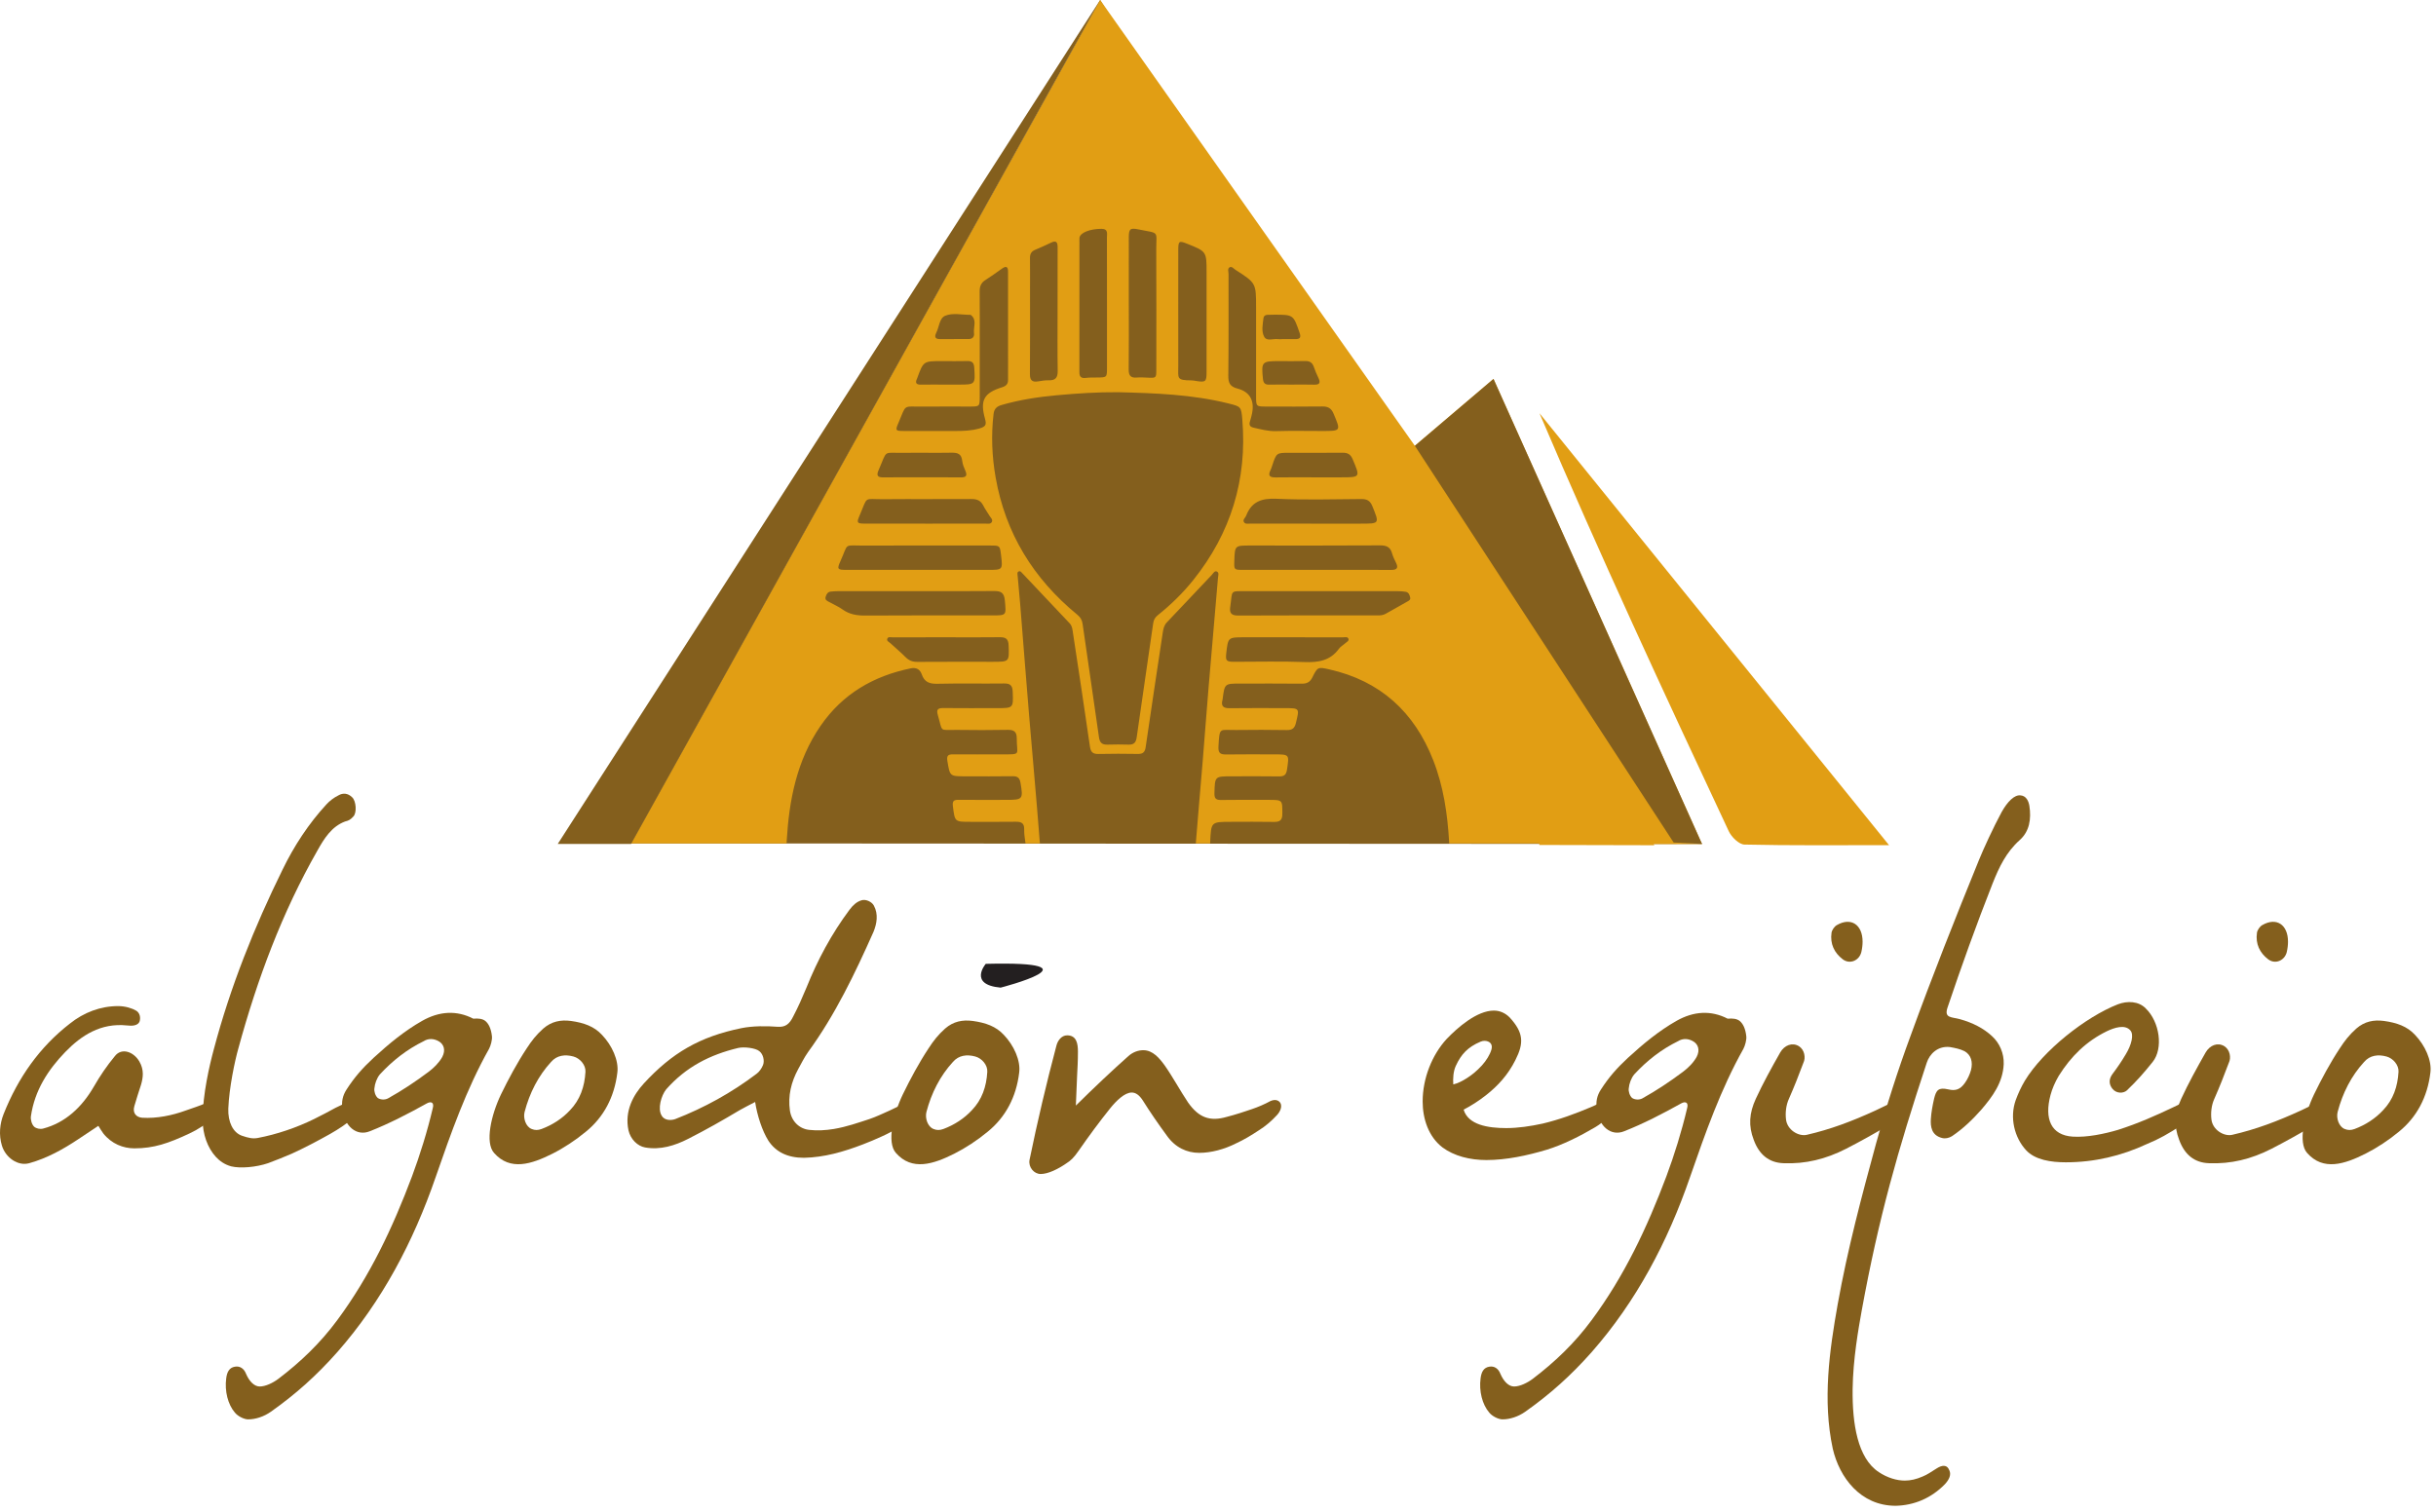 <svg width="364" height="226" viewBox="0 0 364 226" fill="none" xmlns="http://www.w3.org/2000/svg">
<path fill-rule="evenodd" clip-rule="evenodd" d="M164.389 0L94.295 126.047L254.321 126.132L221.406 71.046L207.246 69.629L164.389 0Z" fill="#845F1D"/>
<path fill-rule="evenodd" clip-rule="evenodd" d="M230.035 61.755C239.034 82.87 248.639 103.569 258.321 124.23C258.73 125.099 259.851 126.202 260.665 126.222C267.514 126.378 274.37 126.31 282.271 126.31C264.426 104.258 247.231 83.006 230.035 61.755Z" fill="#E19E14"/>
<path fill-rule="evenodd" clip-rule="evenodd" d="M210.264 89.919C209.196 90.52 208.126 91.117 207.06 91.728C206.676 91.948 206.267 91.975 205.843 91.975C198.902 91.973 191.959 91.957 185.019 91.993C184.016 91.999 183.686 91.641 183.826 90.703C184.208 88.139 183.671 88.363 186.287 88.351C189.931 88.336 193.578 88.347 197.224 88.347C201.082 88.347 204.938 88.344 208.794 88.351C209.212 88.352 209.636 88.372 210.047 88.444C210.498 88.524 210.632 88.916 210.718 89.299C210.798 89.651 210.51 89.78 210.264 89.919ZM201.028 96.127C200.718 96.411 200.318 96.617 200.078 96.949C198.778 98.744 196.998 99.028 194.915 98.945C191.414 98.808 187.904 98.912 184.399 98.905C183.239 98.904 183.11 98.745 183.235 97.625C183.499 95.244 183.499 95.244 185.95 95.244H192.68C195.344 95.244 198.008 95.241 200.672 95.253C200.963 95.255 201.382 95.104 201.502 95.492C201.592 95.784 201.228 95.944 201.028 96.127V96.127ZM178.303 86.693C176.743 88.641 174.962 90.376 173.014 91.935C172.603 92.263 172.392 92.613 172.316 93.149C171.507 98.831 170.654 104.504 169.852 110.188C169.743 110.969 169.442 111.307 168.654 111.285C167.602 111.253 166.551 111.252 165.5 111.285C164.692 111.312 164.33 111.024 164.211 110.167C163.422 104.519 162.564 98.881 161.766 93.235C161.679 92.62 161.422 92.233 160.962 91.856C154.431 86.496 150.247 79.733 148.774 71.363C148.219 68.207 148.09 65.037 148.467 61.845C148.563 61.039 149.006 60.716 149.711 60.513C152.38 59.745 155.116 59.327 157.868 59.075C160.935 58.793 164.011 58.592 167.098 58.616C172.628 58.755 178.156 58.948 183.566 60.297C185.416 60.757 185.472 60.767 185.634 62.705C186.378 71.669 183.922 79.671 178.303 86.693ZM148.326 98.907C144.575 98.907 140.826 98.893 137.074 98.919C136.354 98.927 135.811 98.716 135.304 98.2C134.594 97.479 133.8 96.836 133.062 96.14C132.854 95.941 132.422 95.803 132.602 95.419C132.736 95.133 133.107 95.252 133.375 95.251C136.074 95.244 138.772 95.244 141.471 95.244C144.1 95.244 146.728 95.269 149.358 95.233C150.254 95.221 150.68 95.447 150.715 96.457C150.798 98.909 150.848 98.907 148.326 98.907ZM125.916 91.097C125.294 90.652 124.572 90.344 123.9 89.968C123.602 89.801 123.226 89.676 123.374 89.196C123.492 88.808 123.67 88.468 124.122 88.416C124.503 88.372 124.888 88.351 125.274 88.351C129.095 88.344 132.916 88.347 136.736 88.347C140.664 88.347 144.591 88.373 148.516 88.331C149.584 88.317 150.048 88.587 150.154 89.761C150.35 91.981 150.44 91.975 148.211 91.975C141.9 91.975 135.592 91.953 129.282 91.995C128.046 92.003 126.942 91.827 125.916 91.097V91.097ZM125.568 83.899C126.85 81.059 125.943 81.553 129.17 81.539C135.443 81.509 141.715 81.529 147.988 81.531C149.412 81.531 149.412 81.536 149.582 82.972C149.843 85.169 149.843 85.169 147.603 85.169H137.404C133.759 85.169 130.115 85.172 126.47 85.168C125.138 85.167 125.046 85.053 125.568 83.899ZM128.418 77.109C129.746 74.031 128.954 74.637 132.023 74.607C136.399 74.567 140.776 74.616 145.152 74.581C145.984 74.575 146.551 74.799 146.927 75.559C147.19 76.091 147.558 76.568 147.856 77.081C148.024 77.369 148.396 77.641 148.207 78.005C148.016 78.371 147.583 78.253 147.248 78.253C144.622 78.264 141.996 78.26 139.371 78.26H138.215C135.206 78.259 132.194 78.267 129.182 78.255C128.072 78.251 127.98 78.123 128.418 77.109V77.109ZM131.282 70.271C132.659 67.125 131.834 67.727 135.058 67.677C137.44 67.643 139.824 67.699 142.206 67.657C143.118 67.64 143.674 67.855 143.778 68.865C143.832 69.376 144.042 69.884 144.252 70.361C144.599 71.145 144.299 71.355 143.542 71.347C141.614 71.325 139.686 71.34 137.759 71.339C135.832 71.339 133.904 71.32 131.978 71.347C131.104 71.36 130.942 71.043 131.282 70.271V70.271ZM134.219 63.277C135.51 60.293 134.776 60.805 137.962 60.768C140.275 60.74 142.588 60.764 144.903 60.761C146.391 60.759 146.396 60.756 146.398 59.221C146.4 56.661 146.399 54.103 146.399 51.543C146.399 48.879 146.416 46.215 146.387 43.552C146.382 42.819 146.583 42.277 147.22 41.869C148.076 41.324 148.9 40.727 149.73 40.14C150.304 39.735 150.627 39.803 150.627 40.573C150.626 45.972 150.622 51.369 150.63 56.768C150.631 57.4 150.336 57.692 149.748 57.875C147.024 58.723 146.41 59.812 147.187 62.593C147.436 63.484 147.278 63.764 146.367 64.028C145.156 64.379 143.959 64.415 142.736 64.412C140.142 64.411 137.548 64.417 134.955 64.409C133.831 64.405 133.767 64.325 134.219 63.277V63.277ZM137.012 56.619C137.027 56.587 137.04 56.555 137.052 56.521C137.984 53.968 137.984 53.968 140.739 53.967C142.002 53.967 143.263 53.993 144.523 53.96C145.22 53.94 145.527 54.179 145.575 54.908C145.746 57.473 145.756 57.481 143.211 57.481H141.107C139.951 57.48 138.795 57.467 137.638 57.487C136.975 57.497 136.696 57.288 137.012 56.619ZM139.86 49.825C139.876 49.795 139.883 49.759 139.9 49.728C140.344 48.867 140.359 47.563 141.227 47.195C142.358 46.715 143.711 47.057 144.971 47.053C145.004 47.053 145.047 47.056 145.071 47.073C146.038 47.836 145.42 48.883 145.543 49.793C145.614 50.313 145.332 50.669 144.752 50.673C144.016 50.679 143.28 50.673 142.544 50.673V50.68C141.843 50.68 141.142 50.681 140.44 50.679C139.839 50.676 139.583 50.431 139.86 49.825V49.825ZM153.911 43.503C153.911 41.857 153.931 40.211 153.904 38.567C153.894 37.96 154.108 37.576 154.666 37.34C155.471 37 156.271 36.645 157.058 36.263C157.855 35.876 158.038 36.225 158.035 36.965C158.02 40.081 158.028 43.197 158.028 46.313C158.028 49.361 157.998 52.408 158.046 55.452C158.06 56.452 157.699 56.863 156.711 56.836C156.191 56.821 155.664 56.905 155.15 56.995C154.26 57.147 153.886 56.869 153.896 55.899C153.934 51.767 153.911 47.636 153.911 43.503V43.503ZM161.294 35.664C161.294 35.631 161.294 35.595 161.298 35.56C161.374 34.781 162.847 34.203 164.58 34.199C165.643 34.197 165.4 34.956 165.403 35.529C165.42 38.789 165.411 42.047 165.411 45.304C165.411 48.528 165.414 51.751 165.411 54.973C165.41 56.407 165.403 56.403 163.93 56.419C163.37 56.425 162.804 56.409 162.251 56.479C161.574 56.56 161.284 56.337 161.287 55.633C161.298 48.976 161.294 42.321 161.294 35.664V35.664ZM168.67 45.235C168.668 41.977 168.664 38.72 168.671 35.464C168.675 34.212 168.868 34.032 170.094 34.28C173.37 34.941 172.754 34.405 172.774 37.421C172.81 43.339 172.784 49.256 172.783 55.176C172.782 56.509 172.776 56.504 171.447 56.44C170.923 56.413 170.394 56.38 169.874 56.425C168.956 56.504 168.644 56.129 168.654 55.215C168.694 51.889 168.67 48.561 168.67 45.235V45.235ZM176.059 46.355C176.059 43.34 176.051 40.328 176.062 37.315C176.067 36.024 176.192 35.948 177.384 36.425C180.292 37.588 180.292 37.588 180.292 40.699C180.292 45.673 180.295 50.649 180.291 55.624C180.29 57.044 180.15 57.157 178.786 56.947C178.544 56.911 178.302 56.849 178.06 56.849C175.732 56.839 176.072 56.551 176.062 54.657C176.047 51.889 176.059 49.121 176.059 46.355ZM183.708 39.965C184.055 39.741 184.339 40.153 184.616 40.329C187.691 42.301 187.69 42.307 187.69 45.973V51.545C187.69 54.104 187.687 56.663 187.69 59.221C187.691 60.757 187.695 60.761 189.279 60.761C192.047 60.763 194.816 60.787 197.586 60.748C198.435 60.736 198.924 61.005 199.267 61.817C200.368 64.424 200.396 64.412 197.534 64.412C195.256 64.412 192.976 64.363 190.702 64.432C189.516 64.468 188.422 64.168 187.3 63.911C186.766 63.788 186.618 63.507 186.772 63.001C186.896 62.599 187.006 62.192 187.09 61.78C187.471 59.896 186.776 58.553 184.923 58.076C183.747 57.772 183.527 57.201 183.54 56.092C183.604 51.047 183.566 46 183.575 40.953C183.575 40.616 183.394 40.168 183.708 39.965V39.965ZM191.087 53.967C192.383 53.967 193.682 53.999 194.976 53.956C195.675 53.931 196.095 54.169 196.32 54.837C196.51 55.4 196.752 55.947 197.007 56.484C197.343 57.191 197.206 57.517 196.362 57.489C195.243 57.453 194.122 57.481 193 57.48C191.879 57.477 190.759 57.46 189.638 57.487C189.018 57.5 188.776 57.233 188.716 56.628C188.459 54.085 188.552 53.967 191.087 53.967V53.967ZM188.794 47.539C188.831 47.22 189.066 47.065 189.382 47.053C189.696 47.04 190.012 47.032 190.326 47.032C193.276 47.023 193.26 47.029 194.204 49.78C194.439 50.467 194.215 50.685 193.568 50.683C192.903 50.68 192.239 50.681 191.575 50.681V50.688C191.364 50.688 191.151 50.713 190.946 50.683C190.247 50.583 189.294 51.057 188.899 50.324C188.456 49.503 188.688 48.477 188.794 47.539V47.539ZM202.116 68.616C203.274 71.352 203.299 71.34 200.303 71.34H196.308C194.416 71.34 192.523 71.319 190.631 71.351C189.772 71.364 189.415 71.132 189.847 70.26C189.956 70.041 190.03 69.805 190.104 69.573C190.734 67.671 190.734 67.671 192.703 67.671C195.331 67.671 197.96 67.691 200.588 67.66C201.35 67.651 201.802 67.875 202.116 68.616V68.616ZM205.063 75.643C206.132 78.275 206.17 78.26 203.315 78.26H195.859C192.847 78.259 189.838 78.263 186.827 78.253C186.491 78.253 186.058 78.372 185.866 78.011C185.67 77.647 186.083 77.393 186.202 77.083C187.003 74.983 188.499 74.443 190.7 74.541C194.927 74.733 199.168 74.616 203.404 74.583C204.251 74.576 204.724 74.812 205.063 75.643V75.643ZM208.012 82.701C208.142 83.171 208.359 83.621 208.579 84.057C208.996 84.884 208.747 85.185 207.842 85.177C205.003 85.152 202.164 85.169 199.326 85.169H196.594C192.983 85.169 189.374 85.171 185.763 85.168C184.399 85.167 184.399 85.16 184.439 83.844C184.511 81.529 184.511 81.529 186.783 81.529C193.266 81.529 199.75 81.551 206.234 81.508C207.191 81.503 207.755 81.765 208.012 82.701V82.701ZM254.32 126.132C243.774 102.607 233.608 79.928 223.166 56.633C219.028 60.153 215.184 63.42 211.416 66.627L164.388 2.78745e-05L94.295 126.047H117.538C117.542 125.935 117.546 125.817 117.552 125.677C117.914 119.557 119.048 113.651 122.619 108.471C125.899 103.713 130.503 101.029 136.091 99.885C136.943 99.711 137.483 100.053 137.738 100.795C138.136 101.956 138.91 102.216 140.075 102.191C143.403 102.113 146.734 102.188 150.062 102.147C150.974 102.137 151.29 102.471 151.323 103.364C151.419 105.832 151.447 105.832 148.94 105.832C146.276 105.832 143.612 105.851 140.95 105.821C140.132 105.813 139.896 106.044 140.138 106.869C140.912 109.515 140.259 109.055 142.99 109.085C145.514 109.119 148.039 109.128 150.559 109.077C151.495 109.055 151.932 109.357 151.927 110.308C151.915 112.88 152.711 112.735 149.678 112.741C147.26 112.747 144.84 112.755 142.423 112.74C141.724 112.735 141.424 112.879 141.56 113.711C141.94 116.016 141.899 116.023 144.279 116.023C146.626 116.023 148.976 116.045 151.323 116.009C152.072 115.997 152.367 116.279 152.49 117C152.903 119.433 152.834 119.541 150.404 119.541C148.02 119.541 145.636 119.561 143.254 119.533C142.526 119.525 142.286 119.701 142.387 120.5C142.682 122.816 142.643 122.823 144.963 122.823C147.242 122.823 149.519 122.841 151.798 122.812C152.599 122.804 153.058 123.011 153.038 123.925C153.024 124.585 153.118 125.252 153.22 125.907C153.23 125.959 153.23 125.999 153.235 126.047H155.396C155.383 125.961 155.371 125.877 155.364 125.779C154.882 119.465 154.294 113.157 153.768 106.845C153.308 101.336 152.887 95.82 152.442 90.309C152.326 88.88 152.175 87.452 152.059 86.021C152.04 85.801 151.943 85.489 152.259 85.387C152.49 85.313 152.634 85.535 152.772 85.683C155.132 88.177 157.488 90.675 159.847 93.171C160.208 93.557 160.25 94.061 160.32 94.539C161.182 100.212 162.047 105.887 162.863 111.569C162.984 112.411 163.31 112.7 164.142 112.681C166.103 112.635 168.068 112.644 170.031 112.676C170.771 112.691 171.082 112.415 171.19 111.671C172.022 105.96 172.883 100.251 173.746 94.541C173.828 93.992 173.934 93.456 174.359 93.013C176.61 90.655 178.835 88.276 181.078 85.911C181.283 85.693 181.48 85.28 181.804 85.405C182.208 85.559 182.024 86.02 181.998 86.339C181.542 91.744 181.062 97.147 180.608 102.552C180.292 106.317 180.015 110.085 179.706 113.855C179.37 117.919 179.003 121.979 178.684 126.047H180.831C180.831 125.988 180.827 125.936 180.831 125.872C180.972 122.825 180.927 122.823 183.987 122.823C186.091 122.823 188.195 122.792 190.296 122.836C191.208 122.857 191.619 122.637 191.615 121.616C191.614 119.541 191.671 119.541 189.518 119.541C187.17 119.541 184.82 119.516 182.474 119.557C181.694 119.571 181.447 119.34 181.468 118.539C181.535 116.023 181.503 116.023 184.042 116.023C186.39 116.023 188.738 115.997 191.086 116.035C191.844 116.045 192.184 115.857 192.31 115.023C192.65 112.736 192.699 112.743 190.35 112.743C187.966 112.741 185.583 112.721 183.2 112.755C182.304 112.763 182.011 112.519 182.07 111.535C182.242 108.599 182.175 109.128 184.699 109.1C187.223 109.069 189.746 109.065 192.268 109.109C193.083 109.124 193.444 108.856 193.639 108.06C194.184 105.823 194.218 105.832 191.928 105.832C189.194 105.831 186.459 105.808 183.727 105.844C182.78 105.855 182.418 105.516 182.674 104.585C182.682 104.552 182.687 104.515 182.692 104.484C182.991 102.163 182.991 102.163 185.303 102.163C188.352 102.163 191.403 102.143 194.451 102.177C195.238 102.188 195.732 101.987 196.104 101.232C196.875 99.657 196.94 99.665 198.626 100.04C206.251 101.753 211.331 106.403 214.155 113.603C215.694 117.523 216.292 121.636 216.536 125.817C216.542 125.9 216.54 125.975 216.538 126.047H229.982L230.035 126.281L247.202 126.323L247.103 126.153C249.382 126.16 251.75 126.132 254.32 126.132" fill="#E19E14"/>
<path fill-rule="evenodd" clip-rule="evenodd" d="M164.389 0L83.339 126.132H94.295L164.389 0Z" fill="#845F1D"/>
<path fill-rule="evenodd" clip-rule="evenodd" d="M211.417 66.627L223.166 56.634L254.321 126.131L250.082 125.916L211.417 66.627Z" fill="#845F1D"/>
<path d="M20.079 165.298C19.77 166.308 20.327 166.98 21.254 167.048C23.419 167.181 25.707 166.712 27.748 165.97C28.862 165.566 29.79 165.298 30.84 164.826C31.583 164.492 32.078 164.625 32.448 165.365C32.696 165.836 32.387 166.576 31.954 166.98C30.84 167.99 29.604 168.797 28.304 169.402C25.151 170.881 22.986 171.622 20.079 171.622C18.41 171.622 16.678 170.949 15.44 169.402C15.192 169.065 14.946 168.661 14.698 168.258C13.584 168.998 12.78 169.537 11.667 170.276C9.44 171.757 7.028 173.104 4.37 173.842C2.699 174.314 0.844 173.036 0.287 171.218C-0.208 169.604 -0.022 167.922 0.535 166.509C2.699 161.058 5.915 156.485 10.431 152.986C12.534 151.304 15.007 150.362 17.667 150.362C18.718 150.362 19.77 150.698 20.327 151.034C20.698 151.236 21.068 151.774 20.883 152.582C20.635 153.389 19.584 153.322 18.966 153.254C15.07 152.85 12.163 154.734 9.75 157.224C7.215 159.848 5.174 162.942 4.616 166.845C4.555 167.317 4.74 168.056 5.111 168.393C5.42 168.661 5.978 168.797 6.472 168.661C9.75 167.788 12.224 165.5 14.018 162.405C14.946 160.79 15.996 159.242 17.172 157.829C18.162 156.55 19.955 157.157 20.822 158.637C21.563 159.916 21.378 161.058 21.068 162.136C20.698 163.28 20.388 164.221 20.079 165.298Z" fill="#845F1D"/>
<path d="M32.258 172.901C31.021 171.554 30.28 169.537 30.28 167.317C30.28 163.548 31.331 159.108 31.949 156.82C34.424 147.469 38.011 138.52 42.216 129.976C43.948 126.409 46.113 123.112 48.772 120.22C49.267 119.681 49.885 119.209 50.565 118.873C51.246 118.47 51.988 118.537 52.606 119.144C53.225 119.681 53.349 121.497 52.792 122.037C52.36 122.506 52.112 122.642 51.556 122.776C49.576 123.516 48.462 125.265 47.412 127.15C42.154 136.368 38.444 146.324 35.599 156.753C35.104 158.502 34.237 162.54 34.114 165.702C34.052 167.652 34.794 169.266 36.154 169.738C37.145 170.074 37.763 170.209 38.505 170.074C41.35 169.537 44.319 168.528 46.917 167.249C48.153 166.644 49.144 166.105 50.133 165.566C50.689 165.298 51.246 165.029 51.865 164.76C52.606 164.424 53.164 164.557 53.473 165.298C53.658 165.768 53.41 166.509 52.978 166.913C51.865 167.922 50.628 168.729 49.329 169.469C47.412 170.545 45.495 171.554 43.577 172.429C42.464 172.901 41.165 173.438 40.052 173.842C38.258 174.448 35.908 174.65 34.547 174.314C33.557 174.044 32.815 173.506 32.258 172.901Z" fill="#845F1D"/>
<path d="M57.984 164.154C60.149 162.943 62.066 161.664 64.045 160.184C64.849 159.579 65.592 158.839 66.087 157.963C66.642 156.888 66.272 156.08 65.653 155.678C64.91 155.206 64.045 155.138 63.303 155.61C60.829 156.82 58.664 158.503 56.746 160.588C56.315 161.126 56.005 161.934 55.943 162.674C55.881 163.078 56.066 163.75 56.437 164.087C56.809 164.355 57.489 164.423 57.984 164.154ZM72.519 152.582C73.013 152.986 73.384 153.726 73.508 154.87C73.569 155.407 73.323 156.283 73.075 156.752C69.673 162.808 67.385 169.335 65.096 175.928C61.757 185.618 57.056 194.498 50.438 202.034C47.284 205.599 44.192 208.358 40.481 210.982C39.429 211.722 38.192 212.126 37.078 212.126C36.46 212.126 35.533 211.655 35.1 211.116C34.048 209.904 33.553 207.887 33.801 206.003C33.925 204.994 34.296 204.388 35.1 204.254C35.843 204.119 36.46 204.522 36.769 205.33C37.264 206.474 38.007 207.214 38.81 207.214C39.677 207.214 40.789 206.676 41.594 206.07C44.872 203.58 47.841 200.755 50.376 197.323C55.263 190.731 58.664 183.531 61.571 175.792C62.746 172.631 63.86 169.066 64.664 165.634C64.91 164.759 64.416 164.558 63.797 164.895C61.014 166.442 58.169 167.922 55.263 169.066C53.284 169.872 51.489 168.326 51.18 165.836C50.995 164.692 51.18 163.75 51.798 162.808C52.974 160.992 54.149 159.646 55.819 158.099C58.169 155.946 60.457 154.062 63.056 152.582C65.653 151.102 68.251 150.967 70.725 152.244C71.466 152.179 72.085 152.244 72.519 152.582" fill="#845F1D"/>
<path d="M80.926 168.729C82.534 168.124 84.018 167.181 85.194 165.904C86.678 164.356 87.358 162.405 87.482 160.185C87.543 159.176 86.678 158.165 85.689 157.897C84.451 157.56 83.214 157.696 82.349 158.704C80.431 160.791 79.132 163.347 78.39 166.172C78.143 167.115 78.575 168.393 79.442 168.729C79.936 168.931 80.37 168.931 80.926 168.729ZM78.699 156.687C79.442 155.541 80.122 154.668 81.174 153.725C82.41 152.648 83.771 152.38 85.317 152.583C87.234 152.851 88.781 153.389 89.955 154.668C91.441 156.215 92.491 158.503 92.245 160.319C91.811 163.952 90.203 166.98 87.543 169.133C85.998 170.412 84.266 171.555 82.534 172.429C79.442 173.977 76.226 175.053 73.814 172.296C72.453 170.748 73.38 166.644 74.865 163.548C75.978 161.26 77.276 158.839 78.699 156.687" fill="#845F1D"/>
<path d="M113.084 160.453C113.455 160.185 113.827 159.647 114.012 159.176C114.259 158.569 114.073 157.56 113.455 157.091C112.899 156.619 111.167 156.417 110.301 156.619C106.095 157.628 102.508 159.444 99.539 162.809C98.797 163.751 98.24 165.703 98.859 166.711C99.292 167.519 100.343 167.451 100.9 167.249C105.229 165.567 109.373 163.28 113.084 160.453ZM132.937 165.971C134.112 165.432 134.855 165.029 135.597 164.693C136.339 164.356 136.957 164.491 137.205 165.231C137.391 165.703 137.143 166.441 136.711 166.845C136.216 167.316 135.535 167.788 134.855 168.192C133.741 168.864 132.752 169.403 131.7 169.872C130.835 170.276 129.845 170.68 128.979 171.017C126.011 172.16 123.165 172.968 120.135 173.036C117.661 173.036 115.929 172.16 114.816 170.479C113.888 168.999 113.145 166.711 112.836 164.693C111.909 165.163 111.167 165.567 110.548 165.904C107.951 167.451 105.6 168.797 102.817 170.209C100.837 171.219 98.674 171.892 96.385 171.487C95.272 171.285 94.22 170.276 93.911 168.931C93.292 166.037 94.653 163.616 96.199 161.933C100.405 157.359 104.549 154.936 110.796 153.657C112.465 153.321 114.507 153.321 116.239 153.456C117.352 153.524 117.971 153.052 118.527 151.909C119.269 150.496 119.888 149.084 120.505 147.603C122.176 143.431 124.279 139.529 126.939 135.964C127.495 135.223 128.052 134.753 128.732 134.551C129.351 134.349 130.279 134.753 130.587 135.359C131.268 136.636 131.02 138.049 130.525 139.26C127.743 145.517 124.773 151.707 120.753 157.224C120.135 158.099 119.764 158.907 119.269 159.781C118.217 161.732 117.723 163.751 118.032 165.971C118.279 167.652 119.516 168.729 120.939 168.864C122.113 168.999 123.351 168.931 124.588 168.729C126.567 168.393 128.237 167.788 129.907 167.249C130.896 166.913 131.887 166.441 132.937 165.971Z" fill="#845F1D"/>
<path d="M140.971 168.729C142.579 168.124 144.063 167.181 145.239 165.904C146.723 164.356 147.403 162.405 147.527 160.185C147.589 159.176 146.723 158.165 145.734 157.897C144.497 157.56 143.259 157.696 142.394 158.704C140.477 160.791 139.178 163.347 138.435 166.172C138.189 167.115 138.621 168.393 139.487 168.729C139.982 168.931 140.415 168.931 140.971 168.729ZM138.745 156.687C139.487 155.541 140.167 154.668 141.219 153.725C142.455 152.648 143.817 152.38 145.362 152.583C147.279 152.851 148.826 153.389 150.001 154.668C151.486 156.215 152.537 158.503 152.29 160.319C151.857 163.952 150.249 166.98 147.589 169.133C146.043 170.412 144.311 171.555 142.579 172.429C139.487 173.977 136.271 175.053 133.859 172.296C132.498 170.748 133.426 166.644 134.91 163.548C136.023 161.26 137.322 158.839 138.745 156.687" fill="#845F1D"/>
<path d="M179.191 172.296C177.335 172.296 175.605 171.488 174.367 169.738C173.13 168.056 171.831 166.172 170.779 164.49C170.223 163.616 169.666 163.28 169.11 163.28C168.058 163.28 166.822 164.49 165.894 165.634C164.223 167.72 162.739 169.738 161.193 171.958C160.451 173.036 160.018 173.438 159.275 173.91C158.101 174.717 156.617 175.457 155.503 175.457C154.514 175.457 153.647 174.448 153.833 173.372C155.009 167.653 156.369 161.866 157.854 156.282C158.039 155.542 158.595 154.734 159.462 154.734C160.885 154.734 161.07 156.013 161.07 157.157C161.07 158.569 161.007 159.646 160.946 160.79C160.885 162.136 160.822 163.684 160.761 165.23C163.482 162.54 166.265 159.916 168.615 157.829C169.295 157.224 170.099 156.954 170.842 156.954C172.265 156.954 173.254 158.165 173.997 159.176C175.233 160.925 176.346 163.01 177.522 164.76C179.13 167.046 180.799 167.653 183.335 166.913C184.634 166.576 185.871 166.172 187.046 165.768C188.035 165.433 188.963 165.029 189.83 164.557C190.447 164.289 191.005 164.356 191.314 164.826C191.623 165.365 191.314 166.105 190.819 166.644C190.015 167.518 189.087 168.325 188.098 168.932C186.985 169.67 185.871 170.344 184.695 170.881C182.965 171.757 180.985 172.296 179.191 172.296Z" fill="#845F1D"/>
<path d="M217.528 159.31C217.157 160.117 217.095 161.194 217.157 162.067C217.776 161.934 218.58 161.53 219.197 161.126C219.94 160.655 220.683 160.05 221.424 159.242C222.105 158.503 222.661 157.561 222.847 156.889C223.219 155.677 221.981 155.339 221.239 155.677C219.321 156.485 218.332 157.561 217.528 159.31ZM223.219 151.034C224.084 151.034 224.888 151.371 225.568 152.043C227.671 154.331 227.733 155.879 226.435 158.435C225.321 160.655 223.836 162.27 222.043 163.683C220.929 164.558 219.755 165.298 218.703 165.837C219.384 168.123 222.352 168.595 225.073 168.595C226.805 168.595 228.661 168.326 230.516 167.922C233.052 167.317 235.403 166.442 237.629 165.501C238.309 165.23 238.804 164.961 239.299 164.693C240.041 164.355 240.66 164.491 240.907 165.23C241.092 165.702 240.845 166.442 240.412 166.845C239.732 167.518 239.052 168.057 238.371 168.459C236.083 169.806 233.547 171.083 231.135 171.825C228.228 172.699 225.073 173.371 222.105 173.371C219.631 173.371 217.28 172.766 215.549 171.487C213.445 169.873 212.58 167.181 212.58 164.625C212.58 161.126 214.003 157.627 216.167 155.274C217.776 153.591 220.683 151.034 223.219 151.034" fill="#845F1D"/>
<path d="M245.417 164.154C247.583 162.943 249.5 161.664 251.479 160.184C252.283 159.579 253.025 158.839 253.52 157.963C254.076 156.888 253.705 156.08 253.087 155.678C252.344 155.206 251.479 155.138 250.736 155.61C248.263 156.82 246.097 158.503 244.18 160.588C243.748 161.126 243.439 161.934 243.376 162.674C243.315 163.078 243.5 163.75 243.871 164.087C244.243 164.355 244.923 164.423 245.417 164.154ZM259.952 152.582C260.447 152.986 260.817 153.726 260.941 154.87C261.003 155.407 260.756 156.283 260.508 156.752C257.107 162.808 254.819 169.335 252.529 175.928C249.191 185.618 244.489 194.498 237.872 202.034C234.717 205.599 231.625 208.358 227.915 210.982C226.863 211.722 225.625 212.126 224.512 212.126C223.893 212.126 222.967 211.655 222.533 211.116C221.481 209.904 220.987 207.887 221.235 206.003C221.359 204.994 221.729 204.388 222.533 204.254C223.276 204.119 223.893 204.522 224.203 205.33C224.697 206.474 225.44 207.214 226.244 207.214C227.111 207.214 228.223 206.676 229.028 206.07C232.305 203.58 235.275 200.755 237.809 197.323C242.696 190.731 246.097 183.531 249.004 175.792C250.18 172.631 251.293 169.066 252.097 165.634C252.344 164.759 251.849 164.558 251.231 164.895C248.448 166.442 245.603 167.922 242.696 169.066C240.717 169.872 238.923 168.326 238.613 165.836C238.428 164.692 238.613 163.75 239.232 162.808C240.408 160.992 241.583 159.646 243.252 158.099C245.603 155.946 247.891 154.062 250.489 152.582C253.087 151.102 255.684 150.967 258.159 152.244C258.9 152.179 259.519 152.244 259.952 152.582" fill="#845F1D"/>
<path d="M278.132 142.288C277.822 143.566 276.4 144.172 275.349 143.365C274.112 142.422 273.432 141.077 273.678 139.394C273.741 138.99 274.112 138.453 274.482 138.252C276.585 137.038 278.317 138.184 278.317 140.74C278.317 141.21 278.256 141.75 278.132 142.288ZM275.844 171.69C272.813 173.237 269.782 173.977 266.504 173.842C264.34 173.774 262.854 172.564 262.05 170.344C261.246 168.258 261.37 166.373 262.36 164.221C263.412 161.933 264.71 159.58 266.009 157.292C266.628 156.214 267.802 155.744 268.793 156.349C269.658 156.888 269.844 158.098 269.473 158.838C268.793 160.654 268.112 162.405 267.308 164.221C266.876 165.162 266.752 166.308 266.876 167.316C267.061 168.864 268.73 169.872 269.968 169.604C273.493 168.797 276.709 167.586 280.234 165.97C281.409 165.432 282.152 165.029 282.894 164.693C283.636 164.356 284.254 164.49 284.502 165.23C284.688 165.702 284.44 166.441 284.008 166.845C283.513 167.316 282.832 167.788 282.152 168.192C279.988 169.469 278.07 170.545 275.844 171.69" fill="#845F1D"/>
<path d="M295.693 128.562C296.373 126.88 297.859 123.65 299.095 121.364C299.961 119.814 301.012 118.738 301.94 118.873C302.744 118.941 303.115 119.681 303.239 120.422C303.548 122.44 303.239 124.257 301.816 125.534C299.776 127.352 298.724 129.572 297.735 132.061C295.323 138.184 293.096 144.373 290.993 150.63C290.499 152.178 291.611 151.977 292.848 152.312C294.765 152.85 296.373 153.657 297.672 154.869C298.785 155.878 299.467 157.425 299.404 159.04C299.28 161.8 297.735 163.885 296.064 165.836C294.765 167.316 293.281 168.729 291.673 169.806C291.24 170.074 290.684 170.209 290.189 170.074C288.581 169.67 288.457 168.325 288.519 167.249C288.581 166.24 288.767 165.23 289.013 164.153C289.323 162.942 289.632 162.472 291.116 162.809C292.229 163.078 292.911 162.809 293.591 161.866C294.024 161.26 294.332 160.589 294.519 159.916C294.828 158.704 294.519 157.628 293.528 157.09C292.848 156.753 292.107 156.618 291.364 156.484C289.571 156.282 288.333 157.493 287.9 158.838C283.571 171.958 280.725 181.982 278.191 195.844C277.695 198.601 276.891 203.109 276.829 207.617C276.768 212.798 277.572 217.912 280.725 219.997C282.025 220.872 283.447 221.276 284.623 221.276C285.488 221.276 286.355 221.074 287.281 220.67C287.963 220.401 288.643 219.929 289.385 219.46C290.127 218.988 290.931 218.786 291.303 219.796C291.549 220.401 291.303 221.074 290.621 221.813C288.581 223.9 286.045 224.977 283.261 225.042C278.004 225.042 274.851 220.805 273.86 216.498C272.315 209.3 273.365 201.83 274.603 194.901C276.087 186.626 278.191 178.754 280.355 170.814C281.839 165.432 283.571 159.982 285.488 154.802C288.767 145.786 292.107 137.376 295.693 128.562Z" fill="#845F1D"/>
<path d="M308.679 173.708C306.513 173.708 304.101 173.371 302.741 171.892C301.009 170.008 300.267 167.047 301.195 164.423C301.567 163.414 301.999 162.471 302.556 161.53C305.277 157.022 311.648 151.976 316.472 150.092C317.895 149.554 319.564 149.622 320.616 150.698C322.719 152.716 323.275 156.686 321.667 158.704C320.368 160.319 319.379 161.462 317.832 162.943C317.337 163.414 316.287 163.482 315.668 162.74C315.173 162.135 315.049 161.396 315.605 160.588C316.409 159.512 316.967 158.704 317.647 157.56C318.512 156.147 318.884 154.6 318.327 153.995C317.523 153.052 315.915 153.591 314.801 154.128C311.771 155.61 309.483 157.83 307.627 160.791C307.071 161.732 306.637 162.74 306.391 163.683C305.463 167.18 306.452 169.671 309.731 169.872C311.833 170.008 314.431 169.468 316.472 168.863C319.44 167.922 322.161 166.711 324.697 165.5C325.377 165.163 325.935 164.895 326.553 164.692C327.295 164.423 327.913 164.491 328.161 165.231C328.347 165.702 328.099 166.442 327.667 166.846C327.172 167.316 326.615 167.788 325.935 168.191C324.079 169.403 322.533 170.276 320.863 170.95C316.967 172.766 312.947 173.708 308.679 173.708Z" fill="#845F1D"/>
<path d="M341.701 142.288C341.392 143.566 339.969 144.172 338.918 143.365C337.681 142.422 337.001 141.077 337.248 139.394C337.31 138.99 337.681 138.453 338.052 138.252C340.154 137.038 341.886 138.184 341.886 140.74C341.886 141.21 341.825 141.75 341.701 142.288ZM339.413 171.69C336.382 173.237 333.352 173.977 330.073 173.842C327.909 173.774 326.424 172.564 325.62 170.344C324.816 168.258 324.94 166.373 325.929 164.221C326.981 161.933 328.28 159.58 329.578 157.292C330.197 156.214 331.372 155.744 332.362 156.349C333.228 156.888 333.413 158.098 333.042 158.838C332.362 160.654 331.681 162.405 330.877 164.221C330.445 165.162 330.321 166.308 330.445 167.316C330.63 168.864 332.3 169.872 333.537 169.604C337.062 168.797 340.278 167.586 343.804 165.97C344.978 165.432 345.721 165.029 346.464 164.693C347.205 164.356 347.824 164.49 348.072 165.23C348.257 165.702 348.009 166.441 347.577 166.845C347.082 167.316 346.401 167.788 345.721 168.192C343.557 169.469 341.64 170.545 339.413 171.69" fill="#845F1D"/>
<path d="M351.841 168.729C353.449 168.124 354.933 167.181 356.109 165.904C357.593 164.356 358.273 162.405 358.397 160.185C358.459 159.176 357.593 158.165 356.604 157.897C355.367 157.56 354.129 157.696 353.264 158.704C351.347 160.791 350.048 163.347 349.305 166.172C349.059 167.115 349.491 168.393 350.357 168.729C350.852 168.931 351.285 168.931 351.841 168.729ZM349.615 156.687C350.357 155.541 351.037 154.668 352.089 153.725C353.325 152.648 354.687 152.38 356.232 152.583C358.149 152.851 359.696 153.389 360.871 154.668C362.356 156.215 363.407 158.503 363.16 160.319C362.727 163.952 361.119 166.98 358.459 169.133C356.913 170.412 355.181 171.555 353.449 172.429C350.357 173.977 347.141 175.053 344.729 172.296C343.368 170.748 344.296 166.644 345.78 163.548C346.893 161.26 348.192 158.839 349.615 156.687" fill="#845F1D"/>
<path fill-rule="evenodd" clip-rule="evenodd" d="M147.297 144.048C147.297 144.048 144.63 147.158 149.52 147.603C149.52 147.603 165.074 143.604 147.297 144.048Z" fill="#231F20"/>
</svg>
